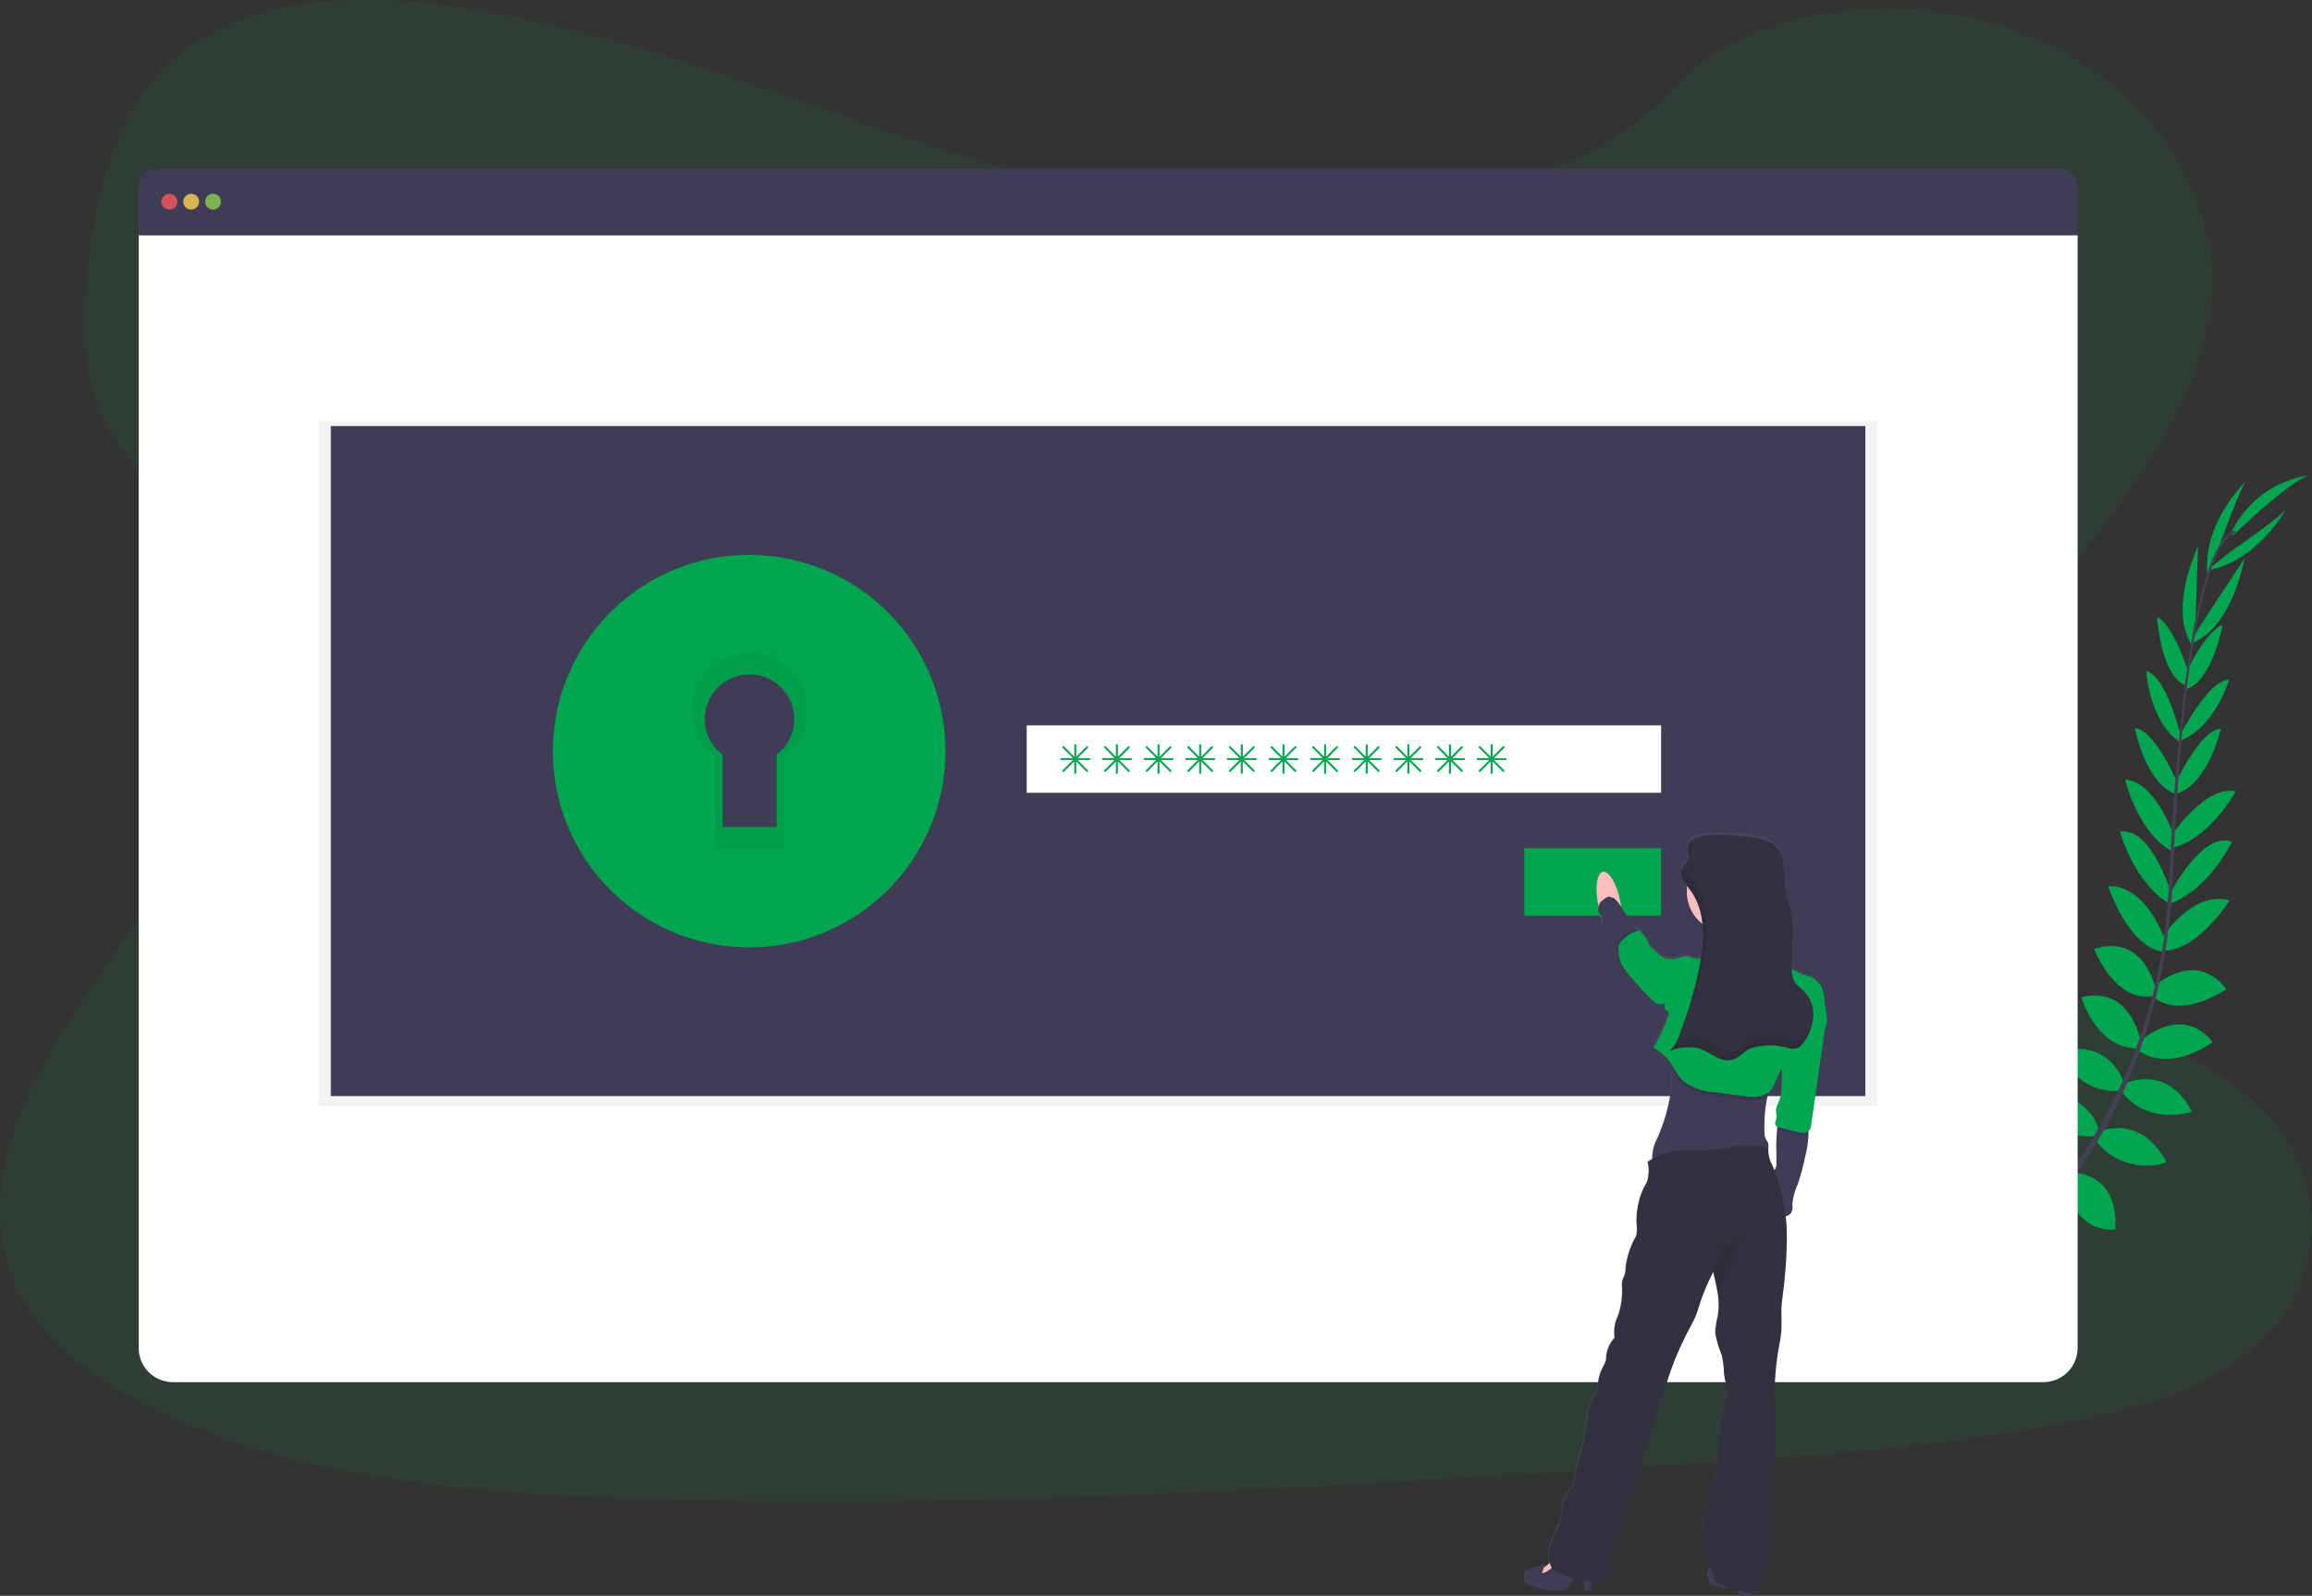 <svg xmlns="http://www.w3.org/2000/svg" xmlns:xlink="http://www.w3.org/1999/xlink" width="165.063" height="113.947" viewBox="0 0 165.063 113.947"><rect x="0" y="0" width="165.063" height="113.947" fill="#333333" stroke="none"/><defs><style>.a,.b{fill:#00a54f;}.a,.l,.n{opacity:0.1;}.c{fill:#444053;}.d{fill:#3f3d56;}.e{fill:#fff;}.f{fill:#fa5959;}.f,.g,.h{opacity:0.8;}.g{fill:#fed253;}.h{fill:#8ccf4d;}.i{opacity:0.05;}.j{fill:url(#a);}.k{fill:#fbbebe;}.m{fill:#33313f;}</style><linearGradient id="a" y1="0.5" x2="1" y2="0.5" gradientUnits="objectBoundingBox"><stop offset="0" stop-color="gray" stop-opacity="0.251"/><stop offset="0.54" stop-color="gray" stop-opacity="0.122"/><stop offset="1" stop-color="gray" stop-opacity="0.102"/></linearGradient></defs><g transform="translate(0 0.006)"><path class="a" d="M110.274,62.969c-10.58.014-20.764-2.985-30.505-6.317s-19.407-7.063-29.79-8.644c-6.678-1.016-14.272-.923-19.492,2.767-5.025,3.55-6.48,9.425-7.182,14.853-.528,4.083-.771,8.369,1.206,12.1,1.373,2.593,3.723,4.73,5.379,7.2,5.781,8.6,2.3,19.58-3.313,28.376-2.634,4.127-5.72,8.083-7.711,12.447s-2.808,9.312-.777,13.619c2.013,4.269,6.559,7.367,11.438,9.483,9.908,4.306,21.444,5.229,32.669,5.584,24.849.788,49.746-.82,74.577-2.427,9.189-.594,18.419-1.193,27.418-2.916,5-.955,10.141-2.374,13.684-5.482a11.31,11.31,0,0,0,2.144-15.02c-5.488-7.768-19.957-9.233-23.892-17.638-2.17-4.627-.3-9.933,2.457-14.393,5.911-9.57,16.085-18.141,16.256-28.845.117-7.35-5.173-14.521-13.076-17.715-8.283-3.346-19.577-2.485-25.38,3.751C130.417,60.184,119.616,62.959,110.274,62.969Z" transform="translate(-16.91 -47.46)"/><path class="b" d="M988.434,689.032a3.847,3.847,0,0,0-3.464-.331s.531,1.022,2.713.926Z" transform="translate(-847.949 -597.692)"/><path class="b" d="M1004.006,693.25a3.846,3.846,0,0,1-.8,3.387s-.8-.831,0-2.866Z" transform="translate(-863.301 -601.849)"/><path class="b" d="M1002.02,671.933s-.129-1.714-4-1.145a1.846,1.846,0,0,0,1.34,1.629A2.235,2.235,0,0,0,1002.02,671.933Z" transform="translate(-859.152 -582.467)"/><path class="b" d="M1021.116,679.5s1.636.525.177,4.156a1.852,1.852,0,0,1-1.274-1.686A2.219,2.219,0,0,1,1021.116,679.5Z" transform="translate(-878.004 -590.045)"/><path class="b" d="M1020.757,646.836s.222-2.821-3.734-2.532c0,0-.283,2.548,3.036,3.21Z" transform="translate(-875.46 -559.813)"/><path class="b" d="M1034.637,625.13s-.542-3.2-4.5-2.245c0,0-.014,2.764,3.851,3.006Z" transform="translate(-886.725 -541.291)"/><path class="b" d="M1046.137,602.268s-.909-3.114-4.827-2.183a4.527,4.527,0,0,0,4.566,2.757Z" transform="translate(-896.314 -521.722)"/><path class="b" d="M1059.9,579.01s-.887-3.231-4.671-2.265c0,0,1.263,3.07,4.42,2.811Z" transform="translate(-908.264 -501.679)"/><path class="b" d="M1070.959,552.831s-.682-3.952-4.209-3.077c0,0,1.025,3.6,3.95,3.653Z" transform="translate(-918.153 -478.554)"/><path class="b" d="M1077.628,527.752s-.82-3.983-4.388-2.831c0,0,1.4,3.765,4.134,3.376Z" transform="translate(-923.725 -457.166)"/><path class="b" d="M1084.379,498.4s-1.3-3.984-4.059-3.877c0,0,1.329,4.208,3.829,4.671Z" transform="translate(-929.803 -431.252)"/><path class="b" d="M1089.88,471.283s-1.415-4.8-3.66-4.426c0,0,.979,3.666,3.581,5.173Z" transform="translate(-934.868 -407.482)"/><path class="b" d="M1092.359,444.8s-1.328-4-3.539-4.156c0,0,.9,3.932,3.495,5.195Z" transform="translate(-937.099 -384.994)"/><path class="b" d="M1096.824,418.831s-1.655-4-3.114-4.091c0,0,.719,3.939,2.972,4.747Z" transform="translate(-941.297 -362.76)"/><path class="b" d="M1101.96,390.585s-1.018-4.344-2.48-4.7c0,0,.2,3.554,2.333,5.03Z" transform="translate(-946.251 -337.984)"/><path class="b" d="M1107.225,362.791s-1.07-3.464-2.255-3.991c0,0,.234,4.083,1.982,4.838Z" transform="translate(-950.964 -314.737)"/><path class="b" d="M1118.728,328.966l.215-6.106s-2.215,4.6-.375,7.178Z" transform="translate(-962.01 -283.884)"/><path class="b" d="M1130.983,294.538s1.6-4.459,1.982-4.708c0,0-3.128,2.893-2.822,6.614Z" transform="translate(-972.555 -255.53)"/><path class="b" d="M1040.311,662.116s2.805-.367,2.722,3.6c0,0-2.535.413-3.363-2.866Z" transform="translate(-894.906 -575.114)"/><path class="b" d="M1058.927,639.06s3.241-.01,2.972,4.048c0,0-2.722.487-3.619-3.281Z" transform="translate(-910.882 -555.329)"/><path class="b" d="M1074.05,616.815s2.943-1.38,4.825,2.183a4.528,4.528,0,0,1-5.086-1.607Z" transform="translate(-924.197 -536.007)"/><path class="b" d="M1087.179,592.186s3.013-1.468,4.783,2.011c0,0-3.139,1.081-5.032-1.461Z" transform="translate(-935.477 -514.825)"/><path class="b" d="M1095.413,565.459s2.9-2.77,5.214.031c0,0-2.962,2.28-5.347.586Z" transform="translate(-942.645 -491.096)"/><path class="b" d="M1102.445,538.118s2.917-2.831,5.213.13c0,0-3.274,2.326-5.318.464Z" transform="translate(-948.706 -467.627)"/><path class="b" d="M1106.93,503.761s2.248-3.539,4.895-2.749c0,0-2.333,3.747-4.869,3.58Z" transform="translate(-952.646 -436.722)"/><path class="b" d="M1111.258,475.22s2.265-4.456,4.408-3.68c0,0-1.633,3.425-4.466,4.432Z" transform="translate(-956.312 -411.442)"/><path class="b" d="M1111.346,449.468s2.328-3.507,4.51-3.079c0,0-1.9,3.557-4.736,4.093Z" transform="translate(-956.243 -389.898)"/><path class="b" d="M1114,419.053s1.8-3.936,3.271-3.963c0,0-.866,3.908-3.149,4.631Z" transform="translate(-958.716 -363.06)"/><path class="b" d="M1116.5,394.294s2.006-3.986,3.513-3.994c0,0-1.026,3.408-3.447,4.344Z" transform="translate(-960.862 -341.779)"/><path class="b" d="M1118.63,366.492s1.5-3.3,2.743-3.672c0,0-.75,4.02-2.578,4.546Z" transform="translate(-962.69 -318.188)"/><path class="b" d="M1122.42,334.168l3.353-5.108s-.859,5.039-3.843,6.086Z" transform="translate(-965.523 -289.207)"/><path class="b" d="M1131.8,307.054s3.9-2.689,4.038-3.124c0,0-1.982,3.766-5.662,4.432Z" transform="translate(-972.605 -267.634)"/><path class="b" d="M1142.648,291.387s4.474-4.3,5.616-4.3a7.3,7.3,0,0,0-5.724,4.068Z" transform="translate(-983.216 -253.177)"/><path class="c" d="M1118.94,326.036l.163.021c.841-6.58,2.066-10.474,3.451-10.951l-.054-.156C1121.032,315.46,1119.8,319.294,1118.94,326.036Z" transform="translate(-962.956 -277.094)"/><path class="c" d="M1110.2,406.045l.246.02c.052-.614.092-1.243.119-1.87.235-5.447.6-10.449,1.077-14.2l-.141-.177c-.48,3.758-.947,8.91-1.182,14.365C1110.292,404.808,1110.252,405.434,1110.2,406.045Z" transform="translate(-955.453 -341.367)"/><path class="c" d="M976.193,531.4a32.06,32.06,0,0,0,8.878-6.572,35.7,35.7,0,0,0,6.49-9.2,41.678,41.678,0,0,0,3.773-14.5l-.256.12a37.857,37.857,0,0,1-10.232,23.333,31.726,31.726,0,0,1-8.786,6.511Z" transform="translate(-840.3 -436.922)"/><path class="d" d="M224.087,132.69h-136A1.212,1.212,0,0,0,86.87,133.9v3.53H225.3V133.9A1.212,1.212,0,0,0,224.087,132.69Z" transform="translate(-76.968 -120.631)"/><path class="e" d="M86.87,166.19v79.439a2.443,2.443,0,0,0,2.443,2.443H222.855a2.443,2.443,0,0,0,2.443-2.443V166.19Z" transform="translate(-76.968 -149.39)"/><circle class="f" cx="0.566" cy="0.566" r="0.566" transform="translate(11.529 13.828)"/><circle class="g" cx="0.566" cy="0.566" r="0.566" transform="translate(13.086 13.828)"/><circle class="h" cx="0.566" cy="0.566" r="0.566" transform="translate(14.643 13.828)"/><rect class="i" width="111.252" height="48.92" transform="translate(22.77 30.046)"/><rect class="d" width="109.554" height="47.841" transform="translate(23.619 30.417)"/><path class="b" d="M328.679,349.38a10.9,10.9,0,1,0,10.9,10.9A10.9,10.9,0,0,0,328.679,349.38Zm1.955,11.161V365.7h-3.853v-5.161a3.192,3.192,0,1,1,3.853,0Z" transform="translate(-275.194 -306.651)"/><path class="i" d="M328.679,349.38a10.9,10.9,0,1,0,10.9,10.9A10.9,10.9,0,0,0,328.679,349.38Zm1.955,11.161V365.7h-3.853v-5.161a3.192,3.192,0,1,1,3.853,0Z" transform="translate(-275.194 -306.651)"/><path class="b" d="M309.793,327.38a14.013,14.013,0,1,0,14.013,14.013A14.013,14.013,0,0,0,309.793,327.38Zm2.512,14.35v6.634h-4.954V341.73a4.1,4.1,0,1,1,4.954,0Z" transform="translate(-256.308 -287.765)"/><rect class="e" width="45.293" height="4.812" transform="translate(73.3 51.789)"/><rect class="b" width="9.766" height="4.812" transform="translate(108.828 60.565)"/><path class="b" d="M553.832,423.871h-.82l.729-.728a.072.072,0,0,0,0-.1.071.071,0,0,0-.1,0l-.729.729v-.821a.071.071,0,0,0-.071-.071.072.072,0,0,0-.071.071v.821l-.728-.733a.071.071,0,0,0-.1,0,.072.072,0,0,0,0,.1l.729.728h-.821a.072.072,0,0,0-.071.071.071.071,0,0,0,.071.071h.821l-.729.729a.072.072,0,0,0,0,.1.074.074,0,0,0,.1,0l.728-.729v.82a.071.071,0,1,0,.142,0v-.82l.729.729a.074.074,0,0,0,.1,0,.072.072,0,0,0,0-.1l-.729-.729h.82a.069.069,0,1,0,0-.137Z" transform="translate(-476.073 -369.747)"/><path class="b" d="M574.832,423.871h-.82l.729-.728a.072.072,0,0,0,0-.1.071.071,0,0,0-.1,0l-.729.729v-.821a.071.071,0,0,0-.071-.071.072.072,0,0,0-.071.071v.821l-.728-.733a.071.071,0,0,0-.1,0,.072.072,0,0,0,0,.1l.729.728h-.821a.072.072,0,0,0-.071.071.071.071,0,0,0,.071.071h.821l-.729.729a.072.072,0,0,0,0,.1.074.074,0,0,0,.1,0l.728-.729v.82a.071.071,0,1,0,.142,0v-.82l.729.729a.074.074,0,0,0,.1,0,.072.072,0,0,0,0-.1l-.729-.729h.82a.069.069,0,1,0,0-.137Z" transform="translate(-494.101 -369.747)"/><path class="b" d="M595.832,423.871h-.82l.729-.728a.072.072,0,0,0,0-.1.071.071,0,0,0-.1,0l-.729.729v-.821a.071.071,0,0,0-.071-.071.072.072,0,0,0-.071.071v.821l-.727-.733a.071.071,0,0,0-.1,0,.072.072,0,0,0,0,.1l.729.728h-.821a.072.072,0,0,0-.071.071.071.071,0,0,0,.071.071h.821l-.729.729a.072.072,0,0,0,0,.1.074.074,0,0,0,.1,0l.727-.729v.82a.071.071,0,0,0,.142,0v-.82l.729.729a.074.074,0,0,0,.1,0,.072.072,0,0,0,0-.1l-.729-.729h.82a.069.069,0,1,0,0-.137Z" transform="translate(-512.129 -369.747)"/><path class="b" d="M616.832,423.871h-.82l.729-.728a.072.072,0,0,0,0-.1.071.071,0,0,0-.1,0l-.729.729v-.821a.071.071,0,0,0-.071-.071.072.072,0,0,0-.071.071v.821l-.728-.733a.071.071,0,0,0-.1,0,.072.072,0,0,0,0,.1l.729.728h-.821a.072.072,0,0,0-.071.071.071.071,0,0,0,.071.071h.821l-.729.729a.072.072,0,0,0,0,.1.074.074,0,0,0,.1,0l.728-.729v.82a.071.071,0,1,0,.142,0v-.82l.729.729a.074.074,0,0,0,.1,0,.072.072,0,0,0,0-.1l-.729-.729h.82a.069.069,0,1,0,0-.137Z" transform="translate(-530.156 -369.747)"/><path class="b" d="M637.832,423.871h-.82l.729-.728a.072.072,0,0,0,0-.1.071.071,0,0,0-.1,0l-.729.729v-.821a.071.071,0,0,0-.071-.071.072.072,0,0,0-.071.071v.821l-.728-.733a.071.071,0,0,0-.1,0,.072.072,0,0,0,0,.1l.729.728h-.821a.072.072,0,0,0-.071.071.071.071,0,0,0,.071.071h.821l-.729.729a.072.072,0,0,0,0,.1.074.074,0,0,0,.1,0l.728-.729v.82a.071.071,0,1,0,.142,0v-.82l.729.729a.074.074,0,0,0,.1,0,.072.072,0,0,0,0-.1l-.729-.729h.82a.069.069,0,1,0,0-.137Z" transform="translate(-548.184 -369.747)"/><path class="b" d="M658.832,423.871h-.82l.729-.728a.072.072,0,0,0,0-.1.071.071,0,0,0-.1,0l-.729.729v-.821a.071.071,0,0,0-.071-.071.072.072,0,0,0-.071.071v.821l-.728-.733a.071.071,0,0,0-.1,0,.072.072,0,0,0,0,.1l.729.728h-.821a.072.072,0,0,0-.071.071.071.071,0,0,0,.071.071h.821l-.729.729a.072.072,0,0,0,0,.1.074.074,0,0,0,.1,0l.728-.729v.82a.071.071,0,0,0,.142,0v-.82l.729.729a.074.074,0,0,0,.1,0,.072.072,0,0,0,0-.1l-.729-.729h.82a.069.069,0,1,0,0-.137Z" transform="translate(-566.211 -369.747)"/><path class="b" d="M679.832,423.871h-.82l.729-.728a.072.072,0,0,0,0-.1.071.071,0,0,0-.1,0l-.729.729v-.821a.071.071,0,0,0-.071-.071.072.072,0,0,0-.071.071v.821l-.728-.733a.071.071,0,0,0-.1,0,.072.072,0,0,0,0,.1l.729.728h-.821a.072.072,0,0,0-.071.071.071.071,0,0,0,.071.071h.821l-.729.729a.072.072,0,0,0,0,.1.074.074,0,0,0,.1,0l.728-.729v.82a.071.071,0,1,0,.142,0v-.82l.729.729a.074.074,0,0,0,.1,0,.072.072,0,0,0,0-.1l-.729-.729h.82a.069.069,0,1,0,0-.137Z" transform="translate(-584.239 -369.747)"/><path class="b" d="M700.832,423.871h-.82l.729-.728a.072.072,0,0,0,0-.1.071.071,0,0,0-.1,0l-.729.729v-.821a.071.071,0,0,0-.071-.071.072.072,0,0,0-.071.071v.821l-.728-.733a.071.071,0,0,0-.1,0,.072.072,0,0,0,0,.1l.729.728h-.821a.072.072,0,0,0-.071.071.071.071,0,0,0,.071.071h.821l-.729.729a.072.072,0,0,0,0,.1.074.074,0,0,0,.1,0l.728-.729v.82a.071.071,0,1,0,.142,0v-.82l.729.729a.074.074,0,0,0,.1,0,.072.072,0,0,0,0-.1l-.729-.729h.82a.069.069,0,1,0,0-.137Z" transform="translate(-602.267 -369.747)"/><path class="b" d="M721.832,423.871h-.819l.729-.728a.072.072,0,0,0,0-.1.071.071,0,0,0-.1,0l-.729.729v-.821a.071.071,0,0,0-.071-.071.072.072,0,0,0-.071.071v.821l-.728-.733a.071.071,0,0,0-.1,0,.072.072,0,0,0,0,.1l.729.728h-.821a.072.072,0,0,0-.071.071.071.071,0,0,0,.071.071h.821l-.729.729a.072.072,0,0,0,0,.1.074.074,0,0,0,.1,0l.728-.729v.82a.071.071,0,1,0,.142,0v-.82l.729.729a.074.074,0,0,0,.1,0,.072.072,0,0,0,0-.1l-.729-.729h.819a.069.069,0,1,0,0-.137Z" transform="translate(-620.294 -369.747)"/><path class="b" d="M742.832,423.871h-.82l.729-.728a.072.072,0,0,0,0-.1.071.071,0,0,0-.1,0l-.729.729v-.821a.071.071,0,0,0-.071-.071.072.072,0,0,0-.071.071v.821l-.728-.733a.071.071,0,0,0-.1,0,.072.072,0,0,0,0,.1l.729.728h-.821a.072.072,0,0,0-.071.071.071.071,0,0,0,.071.071h.821l-.729.729a.072.072,0,0,0,0,.1.074.074,0,0,0,.1,0l.728-.729v.82a.071.071,0,1,0,.142,0v-.82l.729.729a.074.074,0,0,0,.1,0,.072.072,0,0,0,0-.1l-.729-.729h.82a.069.069,0,1,0,0-.137Z" transform="translate(-638.322 -369.747)"/><path class="b" d="M763.832,423.871h-.82l.729-.728a.072.072,0,0,0,0-.1.071.071,0,0,0-.1,0l-.729.729v-.821a.071.071,0,0,0-.071-.071.072.072,0,0,0-.071.071v.821l-.728-.733a.071.071,0,0,0-.1,0,.072.072,0,0,0,0,.1l.729.728h-.821a.072.072,0,0,0-.071.071.071.071,0,0,0,.071.071h.821l-.729.729a.072.072,0,0,0,0,.1.074.074,0,0,0,.1,0l.728-.729v.82a.071.071,0,1,0,.142,0v-.82l.729.729a.074.074,0,0,0,.1,0,.072.072,0,0,0,0-.1l-.729-.729h.82a.069.069,0,1,0,0-.137Z" transform="translate(-656.349 -369.747)"/><path class="j" d="M806.934,479.268a2.54,2.54,0,0,0-.064-.508,1.65,1.65,0,0,0-.887-1.2,7.449,7.449,0,0,1-1.407-.594c-.085-1.517.263-3.07-.116-4.541a11.55,11.55,0,0,1-.437-1.6,7.1,7.1,0,0,0-.164-2.047,2.02,2.02,0,0,0-1.2-1.033,6.372,6.372,0,0,0-1.6-.283c-.679-.055-2.879-.316-3.646.292h0a.8.8,0,0,0-.142.142h0a.558.558,0,0,0-.045.074l-.007.011a.577.577,0,0,0-.038.092h0a.71.71,0,0,0-.024.106v.255c.01.127.028.255.028.381a.817.817,0,0,1-.017.187,1.307,1.307,0,0,1-.235.459h0l-.025.037c-.016.023-.031.044-.045.067s-.026.04-.037.059-.023.033-.033.051a.7.7,0,0,0-.037.072c0,.014-.016.027-.021.041a.7.7,0,0,0-.042.119.79.79,0,0,0-.008.376,1.4,1.4,0,0,0,.194.446c.035.058.074.115.113.171l.1.134a3.065,3.065,0,0,0-.03.4,2.928,2.928,0,0,0,1.118,2.3,8.668,8.668,0,0,1-.018,1.8c-.013.125-.028.251-.045.375s-.03.207-.047.31a1.437,1.437,0,0,1-.619-.047,2.923,2.923,0,0,0-.283-.109c-.412-.1-.832.307-1.24.183a.166.166,0,0,1-.018.057.555.555,0,0,0-.283-.084,1.032,1.032,0,0,1-.614-.352l-.539-.508a.6.6,0,0,1-.094-.1.739.739,0,0,1-.065-.174,2,2,0,0,0-.522-.749.353.353,0,0,0-.154-.112.238.238,0,0,0-.071,0,.633.633,0,0,0-.047-.057,1.333,1.333,0,0,0-.117-.119c-.258-.238-.283-.442-.507-.708a6.81,6.81,0,0,1-.529-.8c-.018-.149-.044-.3-.075-.456a5.861,5.861,0,0,0-.31-1.033l-.283-.627-.033.033c-.205-.306-.425-.473-.621-.433-.33.068-.493.708-.44,1.544l.113.849a.264.264,0,0,0,.016.064,1.572,1.572,0,0,0-.031.306c0,.119.11.207.168.313a.884.884,0,0,1,.142.483c-.007.061-.025.119-.028.178a.687.687,0,0,0,.133.368l.708,1.189.142.249.008.011a.6.6,0,0,0,.19.218,2.592,2.592,0,0,0,.234.859c.024.054.051.1.079.156a5.011,5.011,0,0,0,.668.868l.337.378c.333.371.665.743,1.026,1.086a1.375,1.375,0,0,0,.459.321.519.519,0,0,0,.515-.075v.527a.3.3,0,0,1,.224.466,11.673,11.673,0,0,1-1.047,2.217,4.719,4.719,0,0,1,.878.669,3.947,3.947,0,0,1,.457.619c.013.1.023.208.028.311a12.684,12.684,0,0,1-1.132,4.97,3.873,3.873,0,0,0-.338,1.407,2.77,2.77,0,0,0-.317.228,2.1,2.1,0,0,1,.058.9,1.587,1.587,0,0,1-.117.566,3.976,3.976,0,0,1-.2.364,5.4,5.4,0,0,0-.521,2.154c-.044.446.129.991-.074,1.39a5.686,5.686,0,0,0-.708,2.177,2.182,2.182,0,0,1-.065.508c-.044.142-.122.262-.161.4a1.714,1.714,0,0,0-.028.566,5.419,5.419,0,0,1-.3,2,2.716,2.716,0,0,0-.234,1.565,2.207,2.207,0,0,0-.6,1.315,2.068,2.068,0,0,1-.045.375,1.823,1.823,0,0,1-.17.361,3.16,3.16,0,0,0-.385,1.7,4.726,4.726,0,0,0-.763,1.993c-.126.706-.181,1.425-.343,2.123a19.8,19.8,0,0,0-.681,2.8,1.973,1.973,0,0,0-.745,1.4,6.218,6.218,0,0,1-.327,1.6c-.116.258-.283.488-.394.752a3.449,3.449,0,0,0-.17.647,2.524,2.524,0,0,0-.044,1.062,1.6,1.6,0,0,1-.415.316c.023-.088.041-.176.057-.265-.365.331-1.028.215-1.319.613a.6.6,0,0,0,.142.82,1.131,1.131,0,0,0,.293.126,4.68,4.68,0,0,0,2.163.334.646.646,0,0,0,.245-.078.789.789,0,0,0,.228-.263c.109-.173.218-.345.326-.518a6.717,6.717,0,0,0,.794.185c.027.226.047.453.057.679.142.028.331.037.4-.095a.344.344,0,0,0,.024-.157c0-.1.014-.234.023-.369h.028a2.689,2.689,0,0,0,1.253-.253,8.1,8.1,0,0,1,.781-3.666c.457-1.248.849-2.519,1.244-3.79.283-.895.6-1.761.873-2.657q.524-1.7,1.052-3.4c.153-.5.307-.991.483-1.486a23.139,23.139,0,0,1,1.312-2.92c.141-.268.283-.532.4-.81.142-.338.242-.692.355-1.042a16.132,16.132,0,0,1,.889-2.092c.01-.018.017-.035.027-.052.115.469.229.944.306,1.415a5.378,5.378,0,0,1,.024,1.749,5.766,5.766,0,0,0-.181,1.186,7.321,7.321,0,0,0,.463,1.59,6.046,6.046,0,0,1,.159,1.217c.04.637.385,1.352.142,1.942-.757,1.87-.391,3.982-.822,5.945-.222,1.008-.9,1.955-.849,2.985q.057,1.1.193,2.188a2.083,2.083,0,0,0,.177.664,2.449,2.449,0,0,0,.194.317c-.062.024-.115.088-.16.222a.873.873,0,0,0,.314.991,1.377,1.377,0,0,0,.409.142,2.155,2.155,0,0,0,.592.082,1.382,1.382,0,0,0,.185-.023,6.742,6.742,0,0,0,.669.241,1.453,1.453,0,0,0,.018.174.217.217,0,0,0,.074.16.222.222,0,0,0,.113.02h.769v-.193a.632.632,0,0,0,.488-.159.755.755,0,0,0,.142-.294q.314-1.066.624-2.133a6.818,6.818,0,0,0,.3-2.435c-.273-2.609.327-5.226.132-7.841a18.786,18.786,0,0,1,.241-4.7c.064-.351.142-.708.17-1.057.062-.66-.014-1.326.033-1.982.016-.229.047-.457.075-.685a32.9,32.9,0,0,0,.3-4.267,13.445,13.445,0,0,0-.088-1.415.808.808,0,0,0,.386-.226.963.963,0,0,0,.092-.6,4.38,4.38,0,0,1,.381-1.447,17.2,17.2,0,0,0,.535-1.99,6.949,6.949,0,0,0,.238-1.663q0-.085-.009-.17a.439.439,0,0,0,.13-.142.824.824,0,0,0,.068-.262c.051-.361.1-.723.154-1.086q.057-.389.112-.777l.45-3.141c.038-.273.078-.545.116-.817l.117-.812c.013-.1.027-.193.037-.283C807.3,480.7,806.971,479.925,806.934,479.268Zm-3.755,11.759a2.588,2.588,0,0,1-.283-1.23h-.016a.631.631,0,0,0-.018-.4c-.044-.1-.12-.191-.167-.294a1.077,1.077,0,0,1-.076-.4,10.8,10.8,0,0,1,.2-2.568c.018-.1.038-.2.057-.3a.739.739,0,0,0,.161-.126,1.151,1.151,0,0,0,.183-.283c.16-.321.306-.648.44-.981.044-.108.108-.232.217-.259a6.214,6.214,0,0,1-.275,2.42,1.537,1.537,0,0,0-.142.382c-.031.211.057.425.026.634-.016.109-.062.209-.081.317a.31.31,0,0,0,.082.3.247.247,0,0,0,.061.031c-.008.057-.016.115-.021.17-.011.116-.017.225-.024.293a9.146,9.146,0,0,0-.038,1.042c0,.375.014.75.009,1.132a.768.768,0,0,1-.054.321.558.558,0,0,1-.108.142,3.654,3.654,0,0,0-.135-.35Z" transform="translate(-676.665 -407.926)"/><ellipse class="k" cx="0.798" cy="2.26" rx="0.798" ry="2.26" transform="matrix(0.98, -0.201, 0.201, 0.98, 113.653, 62.409)"/><path class="d" d="M878.133,836.23a.857.857,0,0,0,.314.981,1.4,1.4,0,0,0,.406.142,2.142,2.142,0,0,0,.59.081c.245-.011.48-.108.725-.142a.113.113,0,0,1,.083.011.12.12,0,0,1,.031.1,3.751,3.751,0,0,0,.031.416.214.214,0,0,0,.074.16.222.222,0,0,0,.113.02h.767a7.485,7.485,0,0,0-.219-2,.448.448,0,0,0-.057-.141.468.468,0,0,0-.245-.142,1.368,1.368,0,0,0-.593-.1,1.737,1.737,0,0,0-.665.326,1.014,1.014,0,0,1-.754.183C878.478,836.05,878.264,835.836,878.133,836.23Z" transform="translate(-756.196 -724.057)"/><path class="k" d="M793.057,833.846a2.123,2.123,0,0,1-.774.527l-.13.062a.091.091,0,0,0-.044.035.076.076,0,0,0,.014.064.916.916,0,0,0,1.039.378.55.55,0,0,0,.228-.119.747.747,0,0,0,.176-.456.932.932,0,0,0-.021-.522C793.347,833.371,793.275,833.572,793.057,833.846Z" transform="translate(-682.384 -722.294)"/><path class="d" d="M790.741,836.084a.344.344,0,0,1-.024.157c-.067.13-.252.123-.4.095a9.528,9.528,0,0,0-.174-1.43c-.275-.013-.473.248-.62.481l-.379.6a.787.787,0,0,1-.227.263.671.671,0,0,1-.245.078,4.641,4.641,0,0,1-2.156-.334,1.144,1.144,0,0,1-.293-.125.6.6,0,0,1-.142-.818c.293-.4.951-.283,1.316-.612a3.291,3.291,0,0,1-.187.675c.488-.074.817-.521,1.21-.819a.744.744,0,0,1,.345-.164.76.76,0,0,1,.283.03,3.32,3.32,0,0,1,1.246.613,1.343,1.343,0,0,1,.446.464A3.438,3.438,0,0,1,790.741,836.084Z" transform="translate(-677.127 -722.789)"/><circle class="k" cx="2.924" cy="2.924" r="2.924" transform="translate(120.427 60.746)"/><path class="d" d="M910.7,613.72a6.941,6.941,0,0,1-.236,1.655,17.086,17.086,0,0,1-.535,1.982,4.359,4.359,0,0,0-.378,1.444.96.96,0,0,1-.093.6.88.88,0,0,1-.413.236.517.517,0,0,0-.348.31,2.186,2.186,0,0,1-.294-.648q-.381-1.166-.708-2.345a.3.3,0,0,1,.02-.283.352.352,0,0,1,.123-.069,1.273,1.273,0,0,0,.392-.252.573.573,0,0,0,.13-.168.763.763,0,0,0,.055-.32c0-.375,0-.749-.01-1.124a9.389,9.389,0,0,1,.04-1.037c0-.068.013-.177.024-.293.021-.222.064-.48.184-.566.18-.12.718.041.921.069.351.048.708.1,1.05.171A2.8,2.8,0,0,1,910.7,613.72Z" transform="translate(-781.588 -532.785)"/><path class="d" d="M826.248,502.693c-.113.226-.385.335-.594.478l-.718.493a.478.478,0,0,1-.355.122.467.467,0,0,1-.265-.248.05.05,0,0,0,0-.011l-.149-.249-.708-1.186a.675.675,0,0,1-.132-.365c0-.061.021-.117.027-.178a.857.857,0,0,0-.142-.481c-.057-.106-.17-.194-.167-.313a1.131,1.131,0,0,1,.079-.457.926.926,0,0,1,.31-.331c.067-.048.135-.093.205-.142a.4.4,0,0,1,.123-.057c.117-.024.234.074.352.078.511.343.708.991,1.11,1.458.227.266.249.47.505.708.041.037.081.076.119.117a.819.819,0,0,1,.127.184C826.024,502.433,826.306,502.576,826.248,502.693Z" transform="translate(-708.943 -435.748)"/><path class="k" d="M873.135,504.948a2.635,2.635,0,0,1,.314,1.425.89.89,0,0,1-.123.375,1.212,1.212,0,0,1-1,.388.592.592,0,0,0-.436.142.4.4,0,0,0,.027.484,1.093,1.093,0,0,0,.433.283,3.835,3.835,0,0,0,1.864.413c.3-.028.586-.115.882-.159a9.257,9.257,0,0,1,.971-.054c.385-.014.769-.052,1.152-.091l1.016-.1a.226.226,0,0,0,.151-.055c.075-.088-.021-.217-.115-.283-.539-.4-1.226-.674-1.533-1.274a7.5,7.5,0,0,1-.29-.926,7.783,7.783,0,0,1-.337-.893,5.919,5.919,0,0,1-.047-.824,1.105,1.105,0,0,0-.283-.753,1.18,1.18,0,0,0-.77-.248,2.493,2.493,0,0,0-1.877.609c-.129.129-.239.283-.372.4s-.314.15-.226.3.26.248.354.382A3.261,3.261,0,0,1,873.135,504.948Z" transform="translate(-750.811 -438.352)"/><path class="d" d="M860.314,525.022a16.083,16.083,0,0,1-.866,3.189,12,12,0,0,0-.51,1.43c-.109.439-.088.909-.188,1.349-.125.548-.249,1.1-.35,1.649a10.809,10.809,0,0,0-.2,2.562,1.07,1.07,0,0,0,.076.395c.047.1.122.19.166.294a.708.708,0,0,1-.04.566,1.638,1.638,0,0,1-.292.442,18.1,18.1,0,0,1-4.1.348,16.508,16.508,0,0,1-3.8.12,3.009,3.009,0,0,1,.3-1.711,12.571,12.571,0,0,0,1.132-4.954,5.139,5.139,0,0,0-.067-.585,7.75,7.75,0,0,1,.377-3.577,6.137,6.137,0,0,0,.161-2.234,4.087,4.087,0,0,1-.01-.732,1.287,1.287,0,0,1,.266-.684c0-.01.013-.02.02-.03a.194.194,0,0,1,.106,0h0a.091.091,0,0,0,.071,0l.016-.01a.035.035,0,0,1,.041,0c.033.02.051.088.122.1a2.819,2.819,0,0,0,.316.03,1.7,1.7,0,0,1,.377.054h.017a1.106,1.106,0,0,0,.549-.047,1.46,1.46,0,0,0,.337-.13c.031-.034.227-.065.266-.089.129-.078.1-.443.127-.593a1.63,1.63,0,0,1,.106-.439.747.747,0,0,1,.606-.352,3.229,3.229,0,0,1,.726.065c.528.075,1.069.062,1.587.184a1.182,1.182,0,0,0,.784.034c.065.016.075.072.075.142a.91.91,0,0,1-.04.194c-.091.391.217.75.5,1.033a1.6,1.6,0,0,0,.418.333c.142.065.283.092.425.163a.772.772,0,0,1,.283.259,1.082,1.082,0,0,1,.161.412A2.465,2.465,0,0,1,860.314,525.022Z" transform="translate(-732.225 -454.308)"/><path class="l" d="M868.393,533.878a16.084,16.084,0,0,1-.866,3.189,12,12,0,0,0-.51,1.43c-.109.439-.088.909-.188,1.349-.125.548-.249,1.1-.35,1.649-.03.017-.061.033-.092.047a2.172,2.172,0,0,1-.555.178,3.4,3.4,0,0,1-1.036-.034l-2.02-.27a4.069,4.069,0,0,1-2.265-.787,4.829,4.829,0,0,1-.79-1.079,5.138,5.138,0,0,0-.067-.585,7.748,7.748,0,0,1,.376-3.577,6.138,6.138,0,0,0,.161-2.234,4.077,4.077,0,0,1-.01-.732,1.287,1.287,0,0,1,.266-.684,1.011,1.011,0,0,1,.126-.028h0a.631.631,0,0,1,.086-.011h.041a.618.618,0,0,1,.142.017,2.554,2.554,0,0,1,.283.109h.017a1.084,1.084,0,0,0,.376.054c.187,0,.379-.03.566-.042a1.044,1.044,0,0,1,.671.12,4.018,4.018,0,0,1,.374.341,1.605,1.605,0,0,0,.471.256,5.009,5.009,0,0,0,3.768-.079.737.737,0,0,1,.378-.1.708.708,0,0,1,.272.116c.085.049.168.1.255.142a1.081,1.081,0,0,1,.161.412A2.464,2.464,0,0,1,868.393,533.878Z" transform="translate(-740.304 -463.165)"/><path class="b" d="M862.211,531.294a7.556,7.556,0,0,1-1.614-.708.723.723,0,0,0-.272-.116.76.76,0,0,0-.379.1,5.006,5.006,0,0,1-3.766.079,1.639,1.639,0,0,1-.471-.256,4.243,4.243,0,0,0-.374-.341c-.466-.3-1.11.052-1.631-.141a2.894,2.894,0,0,0-.283-.109c-.412-.1-.831.307-1.236.183a6.882,6.882,0,0,0-.333,1.263,13.781,13.781,0,0,0-.092,1.489c0,.3-.014.6,0,.9a.294.294,0,0,1,.224.464,11.6,11.6,0,0,1-1.045,2.209,4.8,4.8,0,0,1,.875.668c.5.524.739,1.258,1.274,1.742a4.09,4.09,0,0,0,2.265.786l2.02.27a3.453,3.453,0,0,0,1.037.035,2.185,2.185,0,0,0,.553-.18.991.991,0,0,0,.309-.2,1.133,1.133,0,0,0,.182-.283c.16-.32.306-.647.44-.978.047-.117.117-.255.245-.265.75-.677,1.458-1.37,2.208-2.047a4.894,4.894,0,0,0,.805-.849c.372-.551.034-1.33,0-2a2.52,2.52,0,0,0-.064-.505A1.622,1.622,0,0,0,862.211,531.294Z" transform="translate(-732.89 -461.517)"/><path class="l" d="M833.945,516.878c-.113.226-.385.335-.594.478l-.718.493a.478.478,0,0,1-.355.122.467.467,0,0,1-.265-.248v-.1a.949.949,0,0,1,.045-.338,1.054,1.054,0,0,1,.317-.408,2.6,2.6,0,0,1,.93-.566.318.318,0,0,1,.17-.017.223.223,0,0,1,.062.027.822.822,0,0,1,.127.184C833.722,516.619,834,516.762,833.945,516.878Z" transform="translate(-716.641 -449.933)"/><path class="b" d="M836.7,518.925a1.031,1.031,0,0,1-.613-.351l-.536-.5a.5.5,0,0,1-.093-.1.731.731,0,0,1-.065-.174,2,2,0,0,0-.521-.747.34.34,0,0,0-.154-.11.31.31,0,0,0-.171.017,2.587,2.587,0,0,0-.93.566,1.057,1.057,0,0,0-.317.408.942.942,0,0,0-.045.338,2.6,2.6,0,0,0,.246,1.081c.024.052.051.1.079.156a4.9,4.9,0,0,0,.665.865l.337.377c.331.371.662.742,1.022,1.083a1.351,1.351,0,0,0,.459.32.512.512,0,0,0,.527-.085.761.761,0,0,0,.15-.269,5.3,5.3,0,0,0,.437-1.765,6.673,6.673,0,0,0-.031-.732C837.123,519.041,836.94,518.94,836.7,518.925Z" transform="translate(-717.705 -450.488)"/><path class="m" d="M815.16,631.441a32.7,32.7,0,0,1-.3,4.256c-.028.228-.059.456-.075.684-.047.661.03,1.325-.033,1.982-.033.355-.106.708-.168,1.054a18.755,18.755,0,0,0-.241,4.692c.2,2.609-.4,5.219-.132,7.82a6.323,6.323,0,0,1-.083,1.513,6.424,6.424,0,0,1-.219.914q-.31,1.063-.623,2.123a.736.736,0,0,1-.142.294.671.671,0,0,1-.531.157,6.121,6.121,0,0,1-2.327-.722.809.809,0,0,1-.234-.142c-.154-.16-.142-.412-.209-.623a5.931,5.931,0,0,0-.357-.626,2.04,2.04,0,0,1-.154-.644q-.142-1.087-.193-2.183c-.054-1.028.626-1.973.849-2.972.425-1.965.065-4.071.819-5.935.238-.589-.108-1.3-.141-1.936a6.133,6.133,0,0,0-.159-1.214,7.528,7.528,0,0,1-.461-1.585,5.828,5.828,0,0,1,.18-1.182,5.314,5.314,0,0,0-.024-1.745c-.075-.476-.19-.951-.3-1.415l-.026.052a15.986,15.986,0,0,0-.888,2.088c-.113.347-.212.7-.354,1.037-.116.283-.259.542-.4.808a23.212,23.212,0,0,0-1.309,2.909c-.175.49-.33.991-.483,1.482l-1.049,3.4c-.283.893-.593,1.757-.87,2.648-.392,1.274-.784,2.536-1.24,3.782a8.17,8.17,0,0,0-.779,3.655,2.689,2.689,0,0,1-1.25.253,7.32,7.32,0,0,1-2.123-.515,1.65,1.65,0,0,1-.733-.436,1.734,1.734,0,0,1-.142-1.434,3.468,3.468,0,0,1,.17-.645c.108-.26.283-.491.393-.749a6.279,6.279,0,0,0,.324-1.59,1.962,1.962,0,0,1,.742-1.394,20.139,20.139,0,0,1,.679-2.794c.161-.7.215-1.415.343-2.123a4.663,4.663,0,0,1,.76-1.989,3.152,3.152,0,0,1,.385-1.7,1.855,1.855,0,0,0,.168-.361,2.064,2.064,0,0,0,.045-.374,2.21,2.21,0,0,1,.6-1.312,2.663,2.663,0,0,1,.232-1.557,5.412,5.412,0,0,0,.3-1.991,1.747,1.747,0,0,1,.027-.566c.04-.142.117-.262.163-.4a2.263,2.263,0,0,0,.064-.508,5.878,5.878,0,0,1,.708-2.171c.2-.4.031-.941.074-1.386a5.357,5.357,0,0,1,.521-2.147c.068-.122.142-.238.2-.364a1.574,1.574,0,0,0,.117-.566,2.084,2.084,0,0,0-.058-.895,4.587,4.587,0,0,1,2.776-.849,17.3,17.3,0,0,0,2.945-.163c.283-.064.566-.151.865-.194a5.6,5.6,0,0,1,2.035.208,2.424,2.424,0,0,0,.283,1.227A13.174,13.174,0,0,1,815.16,631.441Z" transform="translate(-687.588 -543.189)"/><path class="l" d="M882.8,673.29l-1.626,3.657c-.075-.476-.19-.951-.3-1.415l-.025.052v-.076l.886-1.949Z" transform="translate(-758.557 -584.714)"/><path class="l" d="M915.492,613.721a.612.612,0,0,1-.323.12,1.572,1.572,0,0,1-.529-.072l-1.274-.318a.625.625,0,0,1-.116-.041c.021-.222.064-.48.184-.566.18-.12.718.041.921.069.351.048.708.1,1.05.171A2.807,2.807,0,0,1,915.492,613.721Z" transform="translate(-786.38 -532.785)"/><path class="b" d="M915.768,557.07c.027.117.065.234.088.352a2.688,2.688,0,0,1-.03.876l-.116.81-.116.814-.449,3.132-.11.776-.156,1.083a.779.779,0,0,1-.068.26.542.542,0,0,1-.443.262,1.607,1.607,0,0,1-.529-.072l-1.274-.32a.4.4,0,0,1-.156-.064.307.307,0,0,1-.082-.3c.018-.108.065-.208.081-.316.031-.209-.057-.425-.025-.633a1.575,1.575,0,0,1,.141-.381c.425-.938.178-2.034.323-3.053a4.628,4.628,0,0,1,.982-2.185,6.272,6.272,0,0,1,1.084-1.064,2.181,2.181,0,0,1,.61-.425C915.779,556.57,915.726,556.891,915.768,557.07Z" transform="translate(-785.579 -484.556)"/><path class="m" d="M860.581,469.312c-.093.3.052.624-.014.927-.072.334-.386.566-.476.9-.142.511.292.977.609,1.4,1.175,1.577,1.021,3.759.619,5.683a29.35,29.35,0,0,1-1.338,4.529,3.472,3.472,0,0,1-.72,1.264,3.726,3.726,0,0,1,2-.194c.827.229,1.54,1.032,2.378.849.5-.112.858-.559,1.311-.807a4.49,4.49,0,0,1,2.82-.023,1.107,1.107,0,0,0,.616-.031,1.023,1.023,0,0,0,.374-.344,3.49,3.49,0,0,0,.728-1.883,2.415,2.415,0,0,0-.695-1.858,3.974,3.974,0,0,1-.6-.566,1.759,1.759,0,0,1-.234-.858c-.112-1.557.268-3.146-.123-4.652a11.489,11.489,0,0,1-.434-1.6,7.1,7.1,0,0,0-.164-2.041,2,2,0,0,0-1.193-1.03,6.539,6.539,0,0,0-1.591-.283C863.675,468.633,860.9,468.3,860.581,469.312Z" transform="translate(-740.032 -408.991)"/><g class="n" transform="translate(119.228 59.997)"><path d="M865.73,490.987A29.285,29.285,0,0,1,864.4,495.5c.1-.194.18-.4.258-.6A29.194,29.194,0,0,0,866,490.369c.4-1.925.558-4.1-.617-5.683a2.22,2.22,0,0,1-.634-1.226,1.507,1.507,0,0,0-.241.444c-.142.511.292.977.609,1.4C866.287,486.881,866.132,489.064,865.73,490.987Z" transform="translate(-863.672 -481.75)"/><path d="M868.384,472.488a1.376,1.376,0,0,0,.249-.477,2.427,2.427,0,0,0-.017-.631.681.681,0,0,0-.235.324A2.8,2.8,0,0,0,868.384,472.488Z" transform="translate(-867.061 -471.38)"/><path d="M869.019,566.277a1.018,1.018,0,0,1-.374.343,1.081,1.081,0,0,1-.616.031,4.528,4.528,0,0,0-2.819.024c-.454.246-.807.694-1.312.807-.837.187-1.55-.616-2.376-.849a3.318,3.318,0,0,0-1.793.142,2.474,2.474,0,0,1-.469.677,3.725,3.725,0,0,1,2-.194c.827.229,1.54,1.032,2.378.849.5-.112.858-.559,1.311-.807a4.49,4.49,0,0,1,2.819-.023,1.108,1.108,0,0,0,.616-.031,1.023,1.023,0,0,0,.374-.344,3.8,3.8,0,0,0,.586-1.121A4.109,4.109,0,0,1,869.019,566.277Z" transform="translate(-859.26 -552.418)"/></g></g></svg>